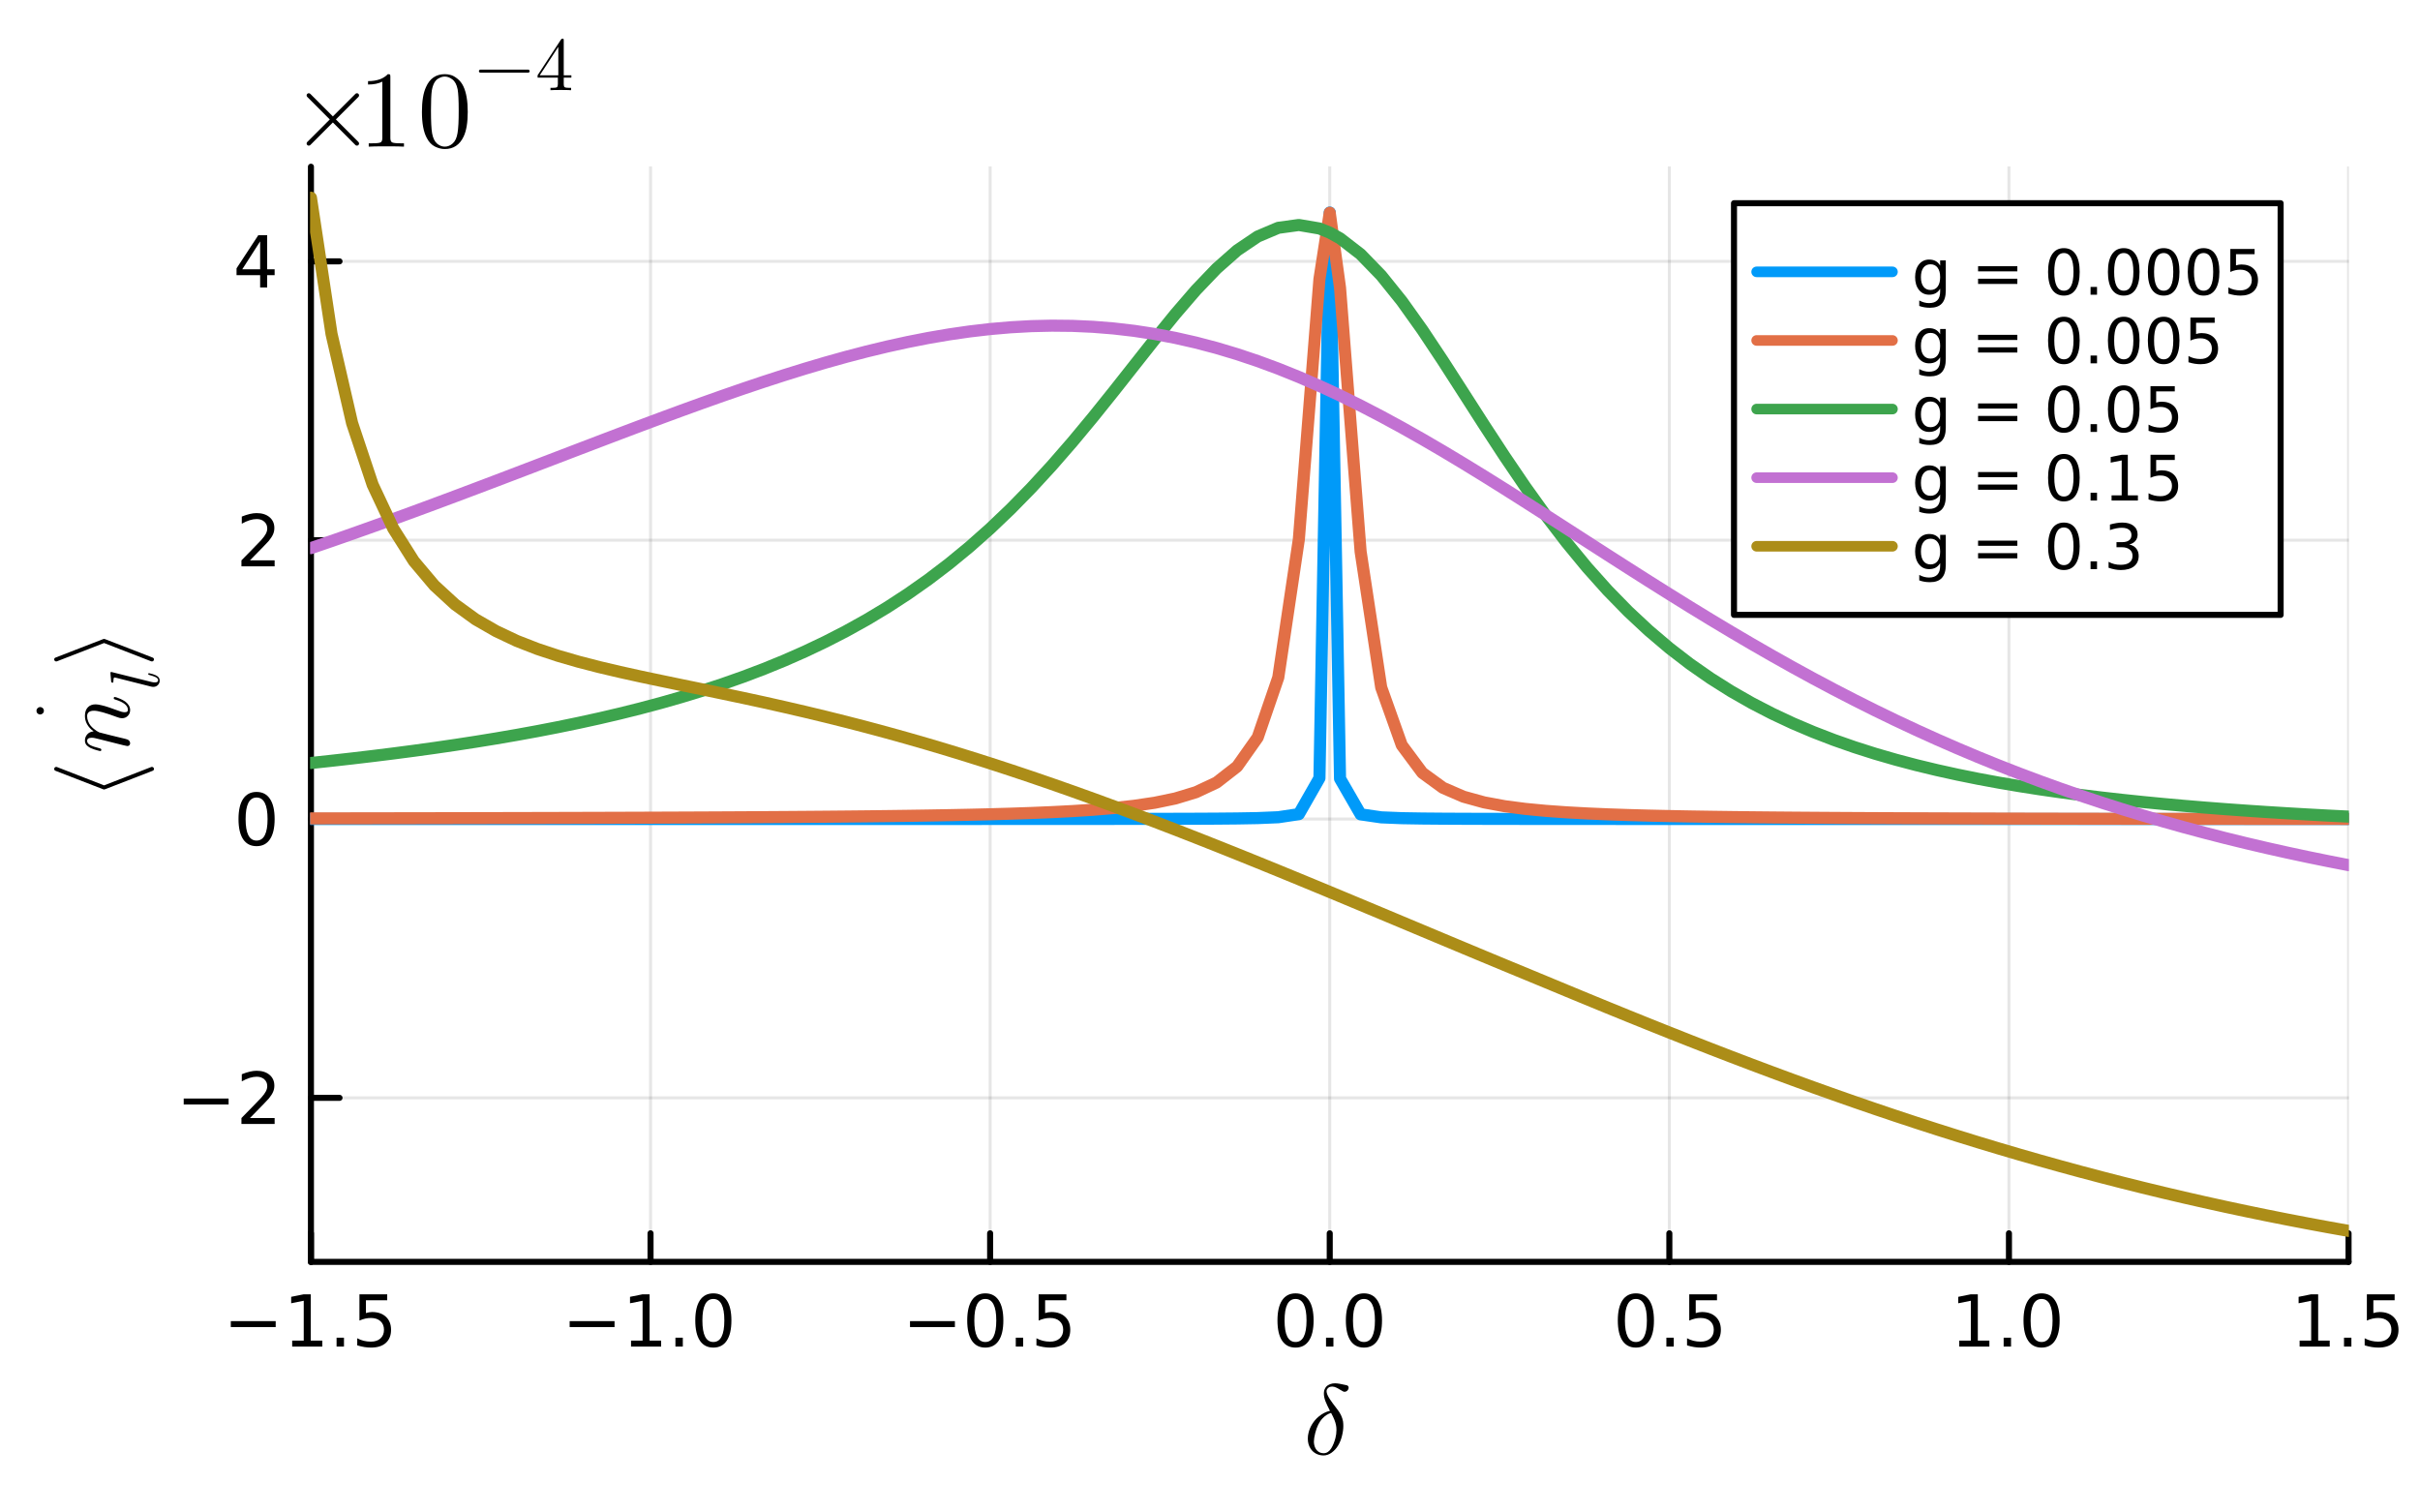 <?xml version="1.0" encoding="utf-8"?>
<svg xmlns="http://www.w3.org/2000/svg" xmlns:xlink="http://www.w3.org/1999/xlink" width="400" height="250" viewBox="0 0 1600 1000">
<rect x="0" y="0" width="1600" height="1000" fill="#333333" stroke="none"/>
<defs>
  <clipPath id="clip810">
    <rect x="0" y="0" width="1600" height="1000"/>
  </clipPath>
</defs>
<path clip-path="url(#clip810)" d="M0 1000 L1600 1000 L1600 0 L0 0  Z" fill="#ffffff" fill-rule="evenodd" fill-opacity="1"/>
<defs>
  <clipPath id="clip811">
    <rect x="320" y="0" width="1121" height="1000"/>
  </clipPath>
</defs>
<path clip-path="url(#clip810)" d="M205.577 834.31 L1552.76 834.31 L1552.76 110.236 L205.577 110.236  Z" fill="#ffffff" fill-rule="evenodd" fill-opacity="1"/>
<defs>
  <clipPath id="clip812">
    <rect x="205" y="110" width="1348" height="725"/>
  </clipPath>
</defs>
<polyline clip-path="url(#clip812)" style="stroke:#000000; stroke-linecap:round; stroke-linejoin:round; stroke-width:2; stroke-opacity:0.1; fill:none" points="205.577,834.31 205.577,110.236 "/>
<polyline clip-path="url(#clip812)" style="stroke:#000000; stroke-linecap:round; stroke-linejoin:round; stroke-width:2; stroke-opacity:0.1; fill:none" points="430.107,834.31 430.107,110.236 "/>
<polyline clip-path="url(#clip812)" style="stroke:#000000; stroke-linecap:round; stroke-linejoin:round; stroke-width:2; stroke-opacity:0.1; fill:none" points="654.636,834.31 654.636,110.236 "/>
<polyline clip-path="url(#clip812)" style="stroke:#000000; stroke-linecap:round; stroke-linejoin:round; stroke-width:2; stroke-opacity:0.1; fill:none" points="879.166,834.31 879.166,110.236 "/>
<polyline clip-path="url(#clip812)" style="stroke:#000000; stroke-linecap:round; stroke-linejoin:round; stroke-width:2; stroke-opacity:0.1; fill:none" points="1103.7,834.31 1103.7,110.236 "/>
<polyline clip-path="url(#clip812)" style="stroke:#000000; stroke-linecap:round; stroke-linejoin:round; stroke-width:2; stroke-opacity:0.1; fill:none" points="1328.23,834.31 1328.23,110.236 "/>
<polyline clip-path="url(#clip812)" style="stroke:#000000; stroke-linecap:round; stroke-linejoin:round; stroke-width:2; stroke-opacity:0.1; fill:none" points="1552.76,834.31 1552.76,110.236 "/>
<polyline clip-path="url(#clip812)" style="stroke:#000000; stroke-linecap:round; stroke-linejoin:round; stroke-width:2; stroke-opacity:0.1; fill:none" points="205.577,725.855 1552.76,725.855 "/>
<polyline clip-path="url(#clip812)" style="stroke:#000000; stroke-linecap:round; stroke-linejoin:round; stroke-width:2; stroke-opacity:0.1; fill:none" points="205.577,541.503 1552.76,541.503 "/>
<polyline clip-path="url(#clip812)" style="stroke:#000000; stroke-linecap:round; stroke-linejoin:round; stroke-width:2; stroke-opacity:0.1; fill:none" points="205.577,357.15 1552.76,357.15 "/>
<polyline clip-path="url(#clip812)" style="stroke:#000000; stroke-linecap:round; stroke-linejoin:round; stroke-width:2; stroke-opacity:0.1; fill:none" points="205.577,172.798 1552.76,172.798 "/>
<polyline clip-path="url(#clip810)" style="stroke:#000000; stroke-linecap:round; stroke-linejoin:round; stroke-width:4; stroke-opacity:1; fill:none" points="205.577,834.31 1552.76,834.31 "/>
<polyline clip-path="url(#clip810)" style="stroke:#000000; stroke-linecap:round; stroke-linejoin:round; stroke-width:4; stroke-opacity:1; fill:none" points="205.577,834.31 205.577,815.412 "/>
<polyline clip-path="url(#clip810)" style="stroke:#000000; stroke-linecap:round; stroke-linejoin:round; stroke-width:4; stroke-opacity:1; fill:none" points="430.107,834.31 430.107,815.412 "/>
<polyline clip-path="url(#clip810)" style="stroke:#000000; stroke-linecap:round; stroke-linejoin:round; stroke-width:4; stroke-opacity:1; fill:none" points="654.636,834.31 654.636,815.412 "/>
<polyline clip-path="url(#clip810)" style="stroke:#000000; stroke-linecap:round; stroke-linejoin:round; stroke-width:4; stroke-opacity:1; fill:none" points="879.166,834.31 879.166,815.412 "/>
<polyline clip-path="url(#clip810)" style="stroke:#000000; stroke-linecap:round; stroke-linejoin:round; stroke-width:4; stroke-opacity:1; fill:none" points="1103.7,834.31 1103.7,815.412 "/>
<polyline clip-path="url(#clip810)" style="stroke:#000000; stroke-linecap:round; stroke-linejoin:round; stroke-width:4; stroke-opacity:1; fill:none" points="1328.23,834.31 1328.23,815.412 "/>
<polyline clip-path="url(#clip810)" style="stroke:#000000; stroke-linecap:round; stroke-linejoin:round; stroke-width:4; stroke-opacity:1; fill:none" points="1552.76,834.31 1552.76,815.412 "/>
<path clip-path="url(#clip810)" d="M152.602 873.481 L182.278 873.481 L182.278 877.416 L152.602 877.416 L152.602 873.481 Z" fill="#000000" fill-rule="nonzero" fill-opacity="1" /><path clip-path="url(#clip810)" d="M193.181 886.375 L200.82 886.375 L200.82 860.009 L192.51 861.676 L192.51 857.417 L200.773 855.75 L205.449 855.75 L205.449 886.375 L213.088 886.375 L213.088 890.31 L193.181 890.31 L193.181 886.375 Z" fill="#000000" fill-rule="nonzero" fill-opacity="1" /><path clip-path="url(#clip810)" d="M222.533 884.43 L227.417 884.43 L227.417 890.31 L222.533 890.31 L222.533 884.43 Z" fill="#000000" fill-rule="nonzero" fill-opacity="1" /><path clip-path="url(#clip810)" d="M237.648 855.75 L256.005 855.75 L256.005 859.685 L241.931 859.685 L241.931 868.157 Q242.949 867.81 243.968 867.648 Q244.986 867.463 246.005 867.463 Q251.792 867.463 255.171 870.634 Q258.551 873.805 258.551 879.222 Q258.551 884.801 255.079 887.902 Q251.607 890.981 245.287 890.981 Q243.111 890.981 240.843 890.611 Q238.597 890.24 236.19 889.5 L236.19 884.801 Q238.273 885.935 240.495 886.49 Q242.718 887.046 245.195 887.046 Q249.199 887.046 251.537 884.94 Q253.875 882.833 253.875 879.222 Q253.875 875.611 251.537 873.504 Q249.199 871.398 245.195 871.398 Q243.32 871.398 241.445 871.815 Q239.593 872.231 237.648 873.111 L237.648 855.75 Z" fill="#000000" fill-rule="nonzero" fill-opacity="1" /><path clip-path="url(#clip810)" d="M376.635 873.481 L406.31 873.481 L406.31 877.416 L376.635 877.416 L376.635 873.481 Z" fill="#000000" fill-rule="nonzero" fill-opacity="1" /><path clip-path="url(#clip810)" d="M417.213 886.375 L424.852 886.375 L424.852 860.009 L416.542 861.676 L416.542 857.417 L424.806 855.75 L429.482 855.75 L429.482 886.375 L437.12 886.375 L437.12 890.31 L417.213 890.31 L417.213 886.375 Z" fill="#000000" fill-rule="nonzero" fill-opacity="1" /><path clip-path="url(#clip810)" d="M446.565 884.43 L451.449 884.43 L451.449 890.31 L446.565 890.31 L446.565 884.43 Z" fill="#000000" fill-rule="nonzero" fill-opacity="1" /><path clip-path="url(#clip810)" d="M471.634 858.829 Q468.023 858.829 466.194 862.393 Q464.389 865.935 464.389 873.065 Q464.389 880.171 466.194 883.736 Q468.023 887.277 471.634 887.277 Q475.268 887.277 477.074 883.736 Q478.903 880.171 478.903 873.065 Q478.903 865.935 477.074 862.393 Q475.268 858.829 471.634 858.829 M471.634 855.125 Q477.444 855.125 480.5 859.731 Q483.578 864.315 483.578 873.065 Q483.578 881.791 480.5 886.398 Q477.444 890.981 471.634 890.981 Q465.824 890.981 462.745 886.398 Q459.69 881.791 459.69 873.065 Q459.69 864.315 462.745 859.731 Q465.824 855.125 471.634 855.125 Z" fill="#000000" fill-rule="nonzero" fill-opacity="1" /><path clip-path="url(#clip810)" d="M601.662 873.481 L631.338 873.481 L631.338 877.416 L601.662 877.416 L601.662 873.481 Z" fill="#000000" fill-rule="nonzero" fill-opacity="1" /><path clip-path="url(#clip810)" d="M651.43 858.829 Q647.819 858.829 645.991 862.393 Q644.185 865.935 644.185 873.065 Q644.185 880.171 645.991 883.736 Q647.819 887.277 651.43 887.277 Q655.065 887.277 656.87 883.736 Q658.699 880.171 658.699 873.065 Q658.699 865.935 656.87 862.393 Q655.065 858.829 651.43 858.829 M651.43 855.125 Q657.241 855.125 660.296 859.731 Q663.375 864.315 663.375 873.065 Q663.375 881.791 660.296 886.398 Q657.241 890.981 651.43 890.981 Q645.62 890.981 642.542 886.398 Q639.486 881.791 639.486 873.065 Q639.486 864.315 642.542 859.731 Q645.62 855.125 651.43 855.125 Z" fill="#000000" fill-rule="nonzero" fill-opacity="1" /><path clip-path="url(#clip810)" d="M671.592 884.43 L676.477 884.43 L676.477 890.31 L671.592 890.31 L671.592 884.43 Z" fill="#000000" fill-rule="nonzero" fill-opacity="1" /><path clip-path="url(#clip810)" d="M686.708 855.75 L705.064 855.75 L705.064 859.685 L690.99 859.685 L690.99 868.157 Q692.009 867.81 693.027 867.648 Q694.046 867.463 695.064 867.463 Q700.851 867.463 704.231 870.634 Q707.611 873.805 707.611 879.222 Q707.611 884.801 704.138 887.902 Q700.666 890.981 694.347 890.981 Q692.171 890.981 689.902 890.611 Q687.657 890.24 685.25 889.5 L685.25 884.801 Q687.333 885.935 689.555 886.49 Q691.777 887.046 694.254 887.046 Q698.259 887.046 700.597 884.94 Q702.935 882.833 702.935 879.222 Q702.935 875.611 700.597 873.504 Q698.259 871.398 694.254 871.398 Q692.379 871.398 690.504 871.815 Q688.652 872.231 686.708 873.111 L686.708 855.75 Z" fill="#000000" fill-rule="nonzero" fill-opacity="1" /><path clip-path="url(#clip810)" d="M856.551 858.829 Q852.94 858.829 851.111 862.393 Q849.305 865.935 849.305 873.065 Q849.305 880.171 851.111 883.736 Q852.94 887.277 856.551 887.277 Q860.185 887.277 861.99 883.736 Q863.819 880.171 863.819 873.065 Q863.819 865.935 861.99 862.393 Q860.185 858.829 856.551 858.829 M856.551 855.125 Q862.361 855.125 865.416 859.731 Q868.495 864.315 868.495 873.065 Q868.495 881.791 865.416 886.398 Q862.361 890.981 856.551 890.981 Q850.741 890.981 847.662 886.398 Q844.606 881.791 844.606 873.065 Q844.606 864.315 847.662 859.731 Q850.741 855.125 856.551 855.125 Z" fill="#000000" fill-rule="nonzero" fill-opacity="1" /><path clip-path="url(#clip810)" d="M876.713 884.43 L881.597 884.43 L881.597 890.31 L876.713 890.31 L876.713 884.43 Z" fill="#000000" fill-rule="nonzero" fill-opacity="1" /><path clip-path="url(#clip810)" d="M901.782 858.829 Q898.171 858.829 896.342 862.393 Q894.537 865.935 894.537 873.065 Q894.537 880.171 896.342 883.736 Q898.171 887.277 901.782 887.277 Q905.416 887.277 907.222 883.736 Q909.05 880.171 909.05 873.065 Q909.05 865.935 907.222 862.393 Q905.416 858.829 901.782 858.829 M901.782 855.125 Q907.592 855.125 910.648 859.731 Q913.726 864.315 913.726 873.065 Q913.726 881.791 910.648 886.398 Q907.592 890.981 901.782 890.981 Q895.972 890.981 892.893 886.398 Q889.838 881.791 889.838 873.065 Q889.838 864.315 892.893 859.731 Q895.972 855.125 901.782 855.125 Z" fill="#000000" fill-rule="nonzero" fill-opacity="1" /><path clip-path="url(#clip810)" d="M1081.58 858.829 Q1077.97 858.829 1076.14 862.393 Q1074.33 865.935 1074.33 873.065 Q1074.33 880.171 1076.14 883.736 Q1077.97 887.277 1081.58 887.277 Q1085.21 887.277 1087.02 883.736 Q1088.85 880.171 1088.85 873.065 Q1088.85 865.935 1087.02 862.393 Q1085.21 858.829 1081.58 858.829 M1081.58 855.125 Q1087.39 855.125 1090.44 859.731 Q1093.52 864.315 1093.52 873.065 Q1093.52 881.791 1090.44 886.398 Q1087.39 890.981 1081.58 890.981 Q1075.77 890.981 1072.69 886.398 Q1069.63 881.791 1069.63 873.065 Q1069.63 864.315 1072.69 859.731 Q1075.77 855.125 1081.58 855.125 Z" fill="#000000" fill-rule="nonzero" fill-opacity="1" /><path clip-path="url(#clip810)" d="M1101.74 884.43 L1106.62 884.43 L1106.62 890.31 L1101.74 890.31 L1101.74 884.43 Z" fill="#000000" fill-rule="nonzero" fill-opacity="1" /><path clip-path="url(#clip810)" d="M1116.86 855.75 L1135.21 855.75 L1135.21 859.685 L1121.14 859.685 L1121.14 868.157 Q1122.16 867.81 1123.18 867.648 Q1124.19 867.463 1125.21 867.463 Q1131 867.463 1134.38 870.634 Q1137.76 873.805 1137.76 879.222 Q1137.76 884.801 1134.29 887.902 Q1130.81 890.981 1124.49 890.981 Q1122.32 890.981 1120.05 890.611 Q1117.8 890.24 1115.4 889.5 L1115.4 884.801 Q1117.48 885.935 1119.7 886.49 Q1121.93 887.046 1124.4 887.046 Q1128.41 887.046 1130.74 884.94 Q1133.08 882.833 1133.08 879.222 Q1133.08 875.611 1130.74 873.504 Q1128.41 871.398 1124.4 871.398 Q1122.53 871.398 1120.65 871.815 Q1118.8 872.231 1116.86 873.111 L1116.86 855.75 Z" fill="#000000" fill-rule="nonzero" fill-opacity="1" /><path clip-path="url(#clip810)" d="M1295.38 886.375 L1303.02 886.375 L1303.02 860.009 L1294.71 861.676 L1294.71 857.417 L1302.97 855.75 L1307.65 855.75 L1307.65 886.375 L1315.29 886.375 L1315.29 890.31 L1295.38 890.31 L1295.38 886.375 Z" fill="#000000" fill-rule="nonzero" fill-opacity="1" /><path clip-path="url(#clip810)" d="M1324.73 884.43 L1329.61 884.43 L1329.61 890.31 L1324.73 890.31 L1324.73 884.43 Z" fill="#000000" fill-rule="nonzero" fill-opacity="1" /><path clip-path="url(#clip810)" d="M1349.8 858.829 Q1346.19 858.829 1344.36 862.393 Q1342.55 865.935 1342.55 873.065 Q1342.55 880.171 1344.36 883.736 Q1346.19 887.277 1349.8 887.277 Q1353.43 887.277 1355.24 883.736 Q1357.07 880.171 1357.07 873.065 Q1357.07 865.935 1355.24 862.393 Q1353.43 858.829 1349.8 858.829 M1349.8 855.125 Q1355.61 855.125 1358.67 859.731 Q1361.74 864.315 1361.74 873.065 Q1361.74 881.791 1358.67 886.398 Q1355.61 890.981 1349.8 890.981 Q1343.99 890.981 1340.91 886.398 Q1337.86 881.791 1337.86 873.065 Q1337.86 864.315 1340.91 859.731 Q1343.99 855.125 1349.8 855.125 Z" fill="#000000" fill-rule="nonzero" fill-opacity="1" /><path clip-path="url(#clip810)" d="M1520.41 886.375 L1528.05 886.375 L1528.05 860.009 L1519.74 861.676 L1519.74 857.417 L1528 855.75 L1532.67 855.75 L1532.67 886.375 L1540.31 886.375 L1540.31 890.31 L1520.41 890.31 L1520.41 886.375 Z" fill="#000000" fill-rule="nonzero" fill-opacity="1" /><path clip-path="url(#clip810)" d="M1549.76 884.43 L1554.64 884.43 L1554.64 890.31 L1549.76 890.31 L1549.76 884.43 Z" fill="#000000" fill-rule="nonzero" fill-opacity="1" /><path clip-path="url(#clip810)" d="M1564.87 855.75 L1583.23 855.75 L1583.23 859.685 L1569.16 859.685 L1569.16 868.157 Q1570.17 867.81 1571.19 867.648 Q1572.21 867.463 1573.23 867.463 Q1579.02 867.463 1582.4 870.634 Q1585.78 873.805 1585.78 879.222 Q1585.78 884.801 1582.3 887.902 Q1578.83 890.981 1572.51 890.981 Q1570.34 890.981 1568.07 890.611 Q1565.82 890.24 1563.42 889.5 L1563.42 884.801 Q1565.5 885.935 1567.72 886.49 Q1569.94 887.046 1572.42 887.046 Q1576.42 887.046 1578.76 884.94 Q1581.1 882.833 1581.1 879.222 Q1581.1 875.611 1578.76 873.504 Q1576.42 871.398 1572.42 871.398 Q1570.55 871.398 1568.67 871.815 Q1566.82 872.231 1564.87 873.111 L1564.87 855.75 Z" fill="#000000" fill-rule="nonzero" fill-opacity="1" /><path clip-path="url(#clip810)" d="M891.658 917.554 Q891.658 918.037 891.304 918.746 Q890.982 919.39 890.305 919.808 Q889.661 920.195 888.953 920.195 Q888.727 920.195 888.212 920.066 Q887.343 919.68 885.99 918.81 Q884.637 917.941 883.413 917.393 Q882.222 916.813 880.901 916.749 Q879.742 916.749 878.776 917.168 Q877.906 917.651 877.326 918.681 Q877.069 919.1 877.069 919.808 Q877.069 920.807 877.616 922.127 Q878.164 923.448 879.291 925.155 Q880.45 926.862 881.288 928.021 Q882.125 929.148 883.574 931.016 Q883.703 931.177 883.768 931.274 Q883.832 931.338 883.929 931.499 Q884.025 931.628 884.122 931.725 Q887.181 935.557 887.954 939.776 Q888.148 941.258 888.148 942.803 Q888.148 945.895 887.214 949.534 Q886.409 952.852 884.702 955.718 Q882.995 958.552 880.418 960.42 Q877.874 962.288 875.104 962.288 Q872.367 962.288 870.112 961.096 Q867.858 959.873 866.505 957.779 Q864.67 955.009 864.67 951.177 Q864.67 949.019 865.185 947.183 Q865.893 944.253 867.568 941.547 Q869.243 938.842 871.658 936.749 Q875.33 933.657 879.323 932.787 Q877.455 929.245 876.36 926.507 Q875.298 923.738 875.298 921.387 Q875.298 919.325 876.07 918.005 Q876.747 916.588 878.132 915.783 Q879.291 915.074 880.966 914.72 Q881.996 914.591 882.673 914.591 Q884.959 914.591 890.273 915.847 Q891.658 916.169 891.658 917.554 M883.607 945.444 Q883.607 943.48 883.285 942.159 Q882.673 938.939 880.225 934.494 L880.032 934.172 Q876.908 935.074 874.364 937.812 Q871.175 941.161 869.565 947.506 Q868.695 951.048 868.695 953.045 Q868.695 955.203 869.5 957.071 Q870.273 958.81 871.723 959.808 Q873.204 960.807 875.169 960.807 Q876.65 960.807 877.938 959.969 Q879.227 959.1 880.161 957.586 Q881.095 956.072 881.739 954.43 Q882.415 952.755 882.93 950.791 Q883.607 948.15 883.607 945.444 Z" fill="#000000" fill-rule="nonzero" fill-opacity="1" /><polyline clip-path="url(#clip810)" style="stroke:#000000; stroke-linecap:round; stroke-linejoin:round; stroke-width:4; stroke-opacity:1; fill:none" points="205.577,834.31 205.577,110.236 "/>
<polyline clip-path="url(#clip810)" style="stroke:#000000; stroke-linecap:round; stroke-linejoin:round; stroke-width:4; stroke-opacity:1; fill:none" points="205.577,725.855 224.474,725.855 "/>
<polyline clip-path="url(#clip810)" style="stroke:#000000; stroke-linecap:round; stroke-linejoin:round; stroke-width:4; stroke-opacity:1; fill:none" points="205.577,541.503 224.474,541.503 "/>
<polyline clip-path="url(#clip810)" style="stroke:#000000; stroke-linecap:round; stroke-linejoin:round; stroke-width:4; stroke-opacity:1; fill:none" points="205.577,357.15 224.474,357.15 "/>
<polyline clip-path="url(#clip810)" style="stroke:#000000; stroke-linecap:round; stroke-linejoin:round; stroke-width:4; stroke-opacity:1; fill:none" points="205.577,172.798 224.474,172.798 "/>
<path clip-path="url(#clip810)" d="M121.461 726.306 L151.137 726.306 L151.137 730.241 L121.461 730.241 L121.461 726.306 Z" fill="#000000" fill-rule="nonzero" fill-opacity="1" /><path clip-path="url(#clip810)" d="M165.257 739.2 L181.577 739.2 L181.577 743.135 L159.632 743.135 L159.632 739.2 Q162.294 736.445 166.878 731.816 Q171.484 727.163 172.665 725.82 Q174.91 723.297 175.79 721.561 Q176.692 719.802 176.692 718.112 Q176.692 715.357 174.748 713.621 Q172.827 711.885 169.725 711.885 Q167.526 711.885 165.072 712.649 Q162.642 713.413 159.864 714.964 L159.864 710.242 Q162.688 709.107 165.142 708.529 Q167.595 707.95 169.632 707.95 Q175.003 707.95 178.197 710.635 Q181.391 713.32 181.391 717.811 Q181.391 719.941 180.581 721.862 Q179.794 723.76 177.688 726.353 Q177.109 727.024 174.007 730.241 Q170.905 733.436 165.257 739.2 Z" fill="#000000" fill-rule="nonzero" fill-opacity="1" /><path clip-path="url(#clip810)" d="M169.632 527.301 Q166.021 527.301 164.193 530.866 Q162.387 534.408 162.387 541.537 Q162.387 548.644 164.193 552.209 Q166.021 555.75 169.632 555.75 Q173.267 555.75 175.072 552.209 Q176.901 548.644 176.901 541.537 Q176.901 534.408 175.072 530.866 Q173.267 527.301 169.632 527.301 M169.632 523.598 Q175.442 523.598 178.498 528.204 Q181.577 532.787 181.577 541.537 Q181.577 550.264 178.498 554.871 Q175.442 559.454 169.632 559.454 Q163.822 559.454 160.743 554.871 Q157.688 550.264 157.688 541.537 Q157.688 532.787 160.743 528.204 Q163.822 523.598 169.632 523.598 Z" fill="#000000" fill-rule="nonzero" fill-opacity="1" /><path clip-path="url(#clip810)" d="M165.257 370.495 L181.577 370.495 L181.577 374.43 L159.632 374.43 L159.632 370.495 Q162.294 367.741 166.878 363.111 Q171.484 358.458 172.665 357.116 Q174.91 354.593 175.79 352.857 Q176.692 351.097 176.692 349.407 Q176.692 346.653 174.748 344.917 Q172.827 343.181 169.725 343.181 Q167.526 343.181 165.072 343.945 Q162.642 344.708 159.864 346.259 L159.864 341.537 Q162.688 340.403 165.142 339.824 Q167.595 339.245 169.632 339.245 Q175.003 339.245 178.197 341.931 Q181.391 344.616 181.391 349.107 Q181.391 351.236 180.581 353.157 Q179.794 355.056 177.688 357.648 Q177.109 358.319 174.007 361.537 Q170.905 364.731 165.257 370.495 Z" fill="#000000" fill-rule="nonzero" fill-opacity="1" /><path clip-path="url(#clip810)" d="M171.993 159.592 L160.188 178.041 L171.993 178.041 L171.993 159.592 M170.767 155.518 L176.646 155.518 L176.646 178.041 L181.577 178.041 L181.577 181.93 L176.646 181.93 L176.646 190.078 L171.993 190.078 L171.993 181.93 L156.392 181.93 L156.392 177.416 L170.767 155.518 Z" fill="#000000" fill-rule="nonzero" fill-opacity="1" /><path clip-path="url(#clip810)" d="M26.557 467.465 Q27.482 467.465 28.248 468.142 Q29.015 468.841 29.015 469.968 Q29.015 470.982 28.271 471.681 Q27.504 472.403 26.557 472.403 Q25.61 472.403 24.866 471.726 Q24.123 471.05 24.123 469.923 Q24.123 468.908 24.866 468.187 Q25.61 467.465 26.557 467.465 Z" fill="#000000" fill-rule="nonzero" fill-opacity="1" /><path clip-path="url(#clip810)" d="M100.47 507.048 Q101.018 507.048 101.404 507.434 Q101.791 507.821 101.791 508.368 Q101.791 509.302 100.921 509.624 L69.263 521.895 Q69.134 521.959 68.812 521.959 Q68.49 521.959 68.361 521.895 L36.703 509.624 Q35.833 509.302 35.833 508.368 Q35.833 507.821 36.22 507.434 Q36.606 507.048 37.154 507.048 Q37.476 507.048 37.605 507.112 L68.812 519.254 L100.019 507.112 Q100.148 507.048 100.47 507.048 Z" fill="#000000" fill-rule="nonzero" fill-opacity="1" /><path clip-path="url(#clip810)" d="M75.865 460.821 Q76.123 460.821 77.121 461.111 Q78.12 461.401 79.665 462.11 Q81.211 462.786 82.628 463.72 Q84.013 464.654 85.044 466.2 Q86.042 467.714 86.042 469.453 Q86.042 471.771 84.496 473.317 Q82.95 474.863 80.632 474.863 Q79.343 474.863 77.572 474.187 Q66.139 469.904 62.21 469.904 Q57.604 469.904 57.604 473.478 Q57.604 475.25 58.281 476.924 Q58.925 478.567 59.827 479.694 Q60.728 480.821 61.984 481.852 Q63.208 482.85 64.046 483.366 Q64.851 483.849 65.656 484.235 L68.941 485.073 Q69.843 485.266 73.353 486.2 L79.311 487.649 Q83.755 488.68 84.174 488.905 Q85.076 489.227 85.559 489.936 Q86.042 490.644 86.042 491.353 Q86.042 492.158 85.559 492.705 Q85.076 493.253 84.239 493.253 Q84.11 493.253 83.627 493.156 Q83.144 493.06 82.467 492.899 Q81.791 492.738 81.404 492.673 L66.171 488.841 Q63.401 488.132 62.532 487.971 Q61.63 487.778 60.632 487.778 Q57.604 487.778 57.604 489.839 Q57.604 491.514 59.601 492.609 Q61.598 493.704 65.463 494.638 Q66.525 494.928 66.751 495.121 Q66.976 495.282 66.976 495.765 Q66.944 496.57 66.3 496.57 Q66.139 496.57 65.076 496.312 Q64.013 496.055 62.5 495.572 Q60.954 495.056 59.923 494.573 Q59.15 494.155 58.796 493.929 Q58.41 493.671 57.669 493.06 Q56.896 492.415 56.542 491.578 Q56.155 490.709 56.155 489.646 Q56.155 487.263 57.701 485.523 Q59.215 483.784 61.888 483.559 Q56.155 479.275 56.155 473.285 Q56.155 469.743 58.023 467.714 Q59.891 465.685 63.208 465.685 Q63.981 465.685 64.98 465.846 Q65.946 465.974 67.169 466.296 Q68.393 466.586 69.327 466.844 Q70.261 467.102 71.775 467.617 Q73.256 468.132 73.9 468.358 Q74.545 468.583 76.058 469.131 Q77.54 469.646 77.701 469.71 Q80.696 470.902 82.403 470.902 Q83.53 470.902 84.045 470.548 Q84.561 470.161 84.561 469.324 Q84.561 467.069 82.338 465.395 Q80.084 463.688 76.413 462.593 Q75.608 462.335 75.414 462.206 Q75.221 462.045 75.221 461.594 Q75.221 460.821 75.865 460.821 Z" fill="#000000" fill-rule="nonzero" fill-opacity="1" /><path clip-path="url(#clip810)" d="M73.527 444.26 L100.219 450.91 Q101.279 451.181 102.429 451.181 Q104.548 451.181 104.548 449.783 Q104.548 449.129 104.119 448.588 Q103.668 448.047 102.789 447.641 Q101.887 447.213 101.031 446.943 Q100.174 446.65 98.844 446.289 Q98.326 446.176 98.168 446.063 Q98.01 445.951 98.01 445.635 Q98.01 445.071 98.461 445.071 Q101.234 445.635 102.992 446.469 Q105.585 447.687 105.585 449.941 Q105.585 451.632 104.412 452.894 Q103.218 454.134 101.324 454.134 Q100.602 454.134 99.746 453.909 L76.661 448.092 L75.759 447.935 Q75.511 447.935 75.376 448.025 Q75.24 448.115 75.105 448.656 Q74.97 449.174 74.97 450.211 Q74.97 450.64 74.947 450.843 Q74.925 451.023 74.812 451.203 Q74.699 451.361 74.451 451.361 Q74.046 451.361 73.82 451.203 Q73.595 451.023 73.55 450.888 Q73.504 450.753 73.482 450.482 Q73.459 450.099 73.347 448.814 Q73.211 447.529 73.121 446.424 Q73.031 445.319 73.031 444.846 Q73.031 444.575 73.166 444.44 Q73.279 444.282 73.414 444.26 L73.527 444.26 Z" fill="#000000" fill-rule="nonzero" fill-opacity="1" /><path clip-path="url(#clip810)" d="M68.361 422.501 Q68.49 422.437 68.812 422.437 Q69.134 422.437 69.263 422.501 L100.921 434.772 Q101.791 435.094 101.791 435.996 Q101.791 436.543 101.404 436.93 Q101.018 437.316 100.47 437.316 Q100.148 437.316 100.019 437.252 L68.812 425.142 L37.605 437.252 Q37.476 437.316 37.154 437.316 Q36.606 437.316 36.22 436.93 Q35.833 436.543 35.833 435.996 Q35.833 435.094 36.703 434.772 L68.361 422.501 Z" fill="#000000" fill-rule="nonzero" fill-opacity="1" /><polyline clip-path="url(#clip812)" style="stroke:#009af9; stroke-linecap:round; stroke-linejoin:round; stroke-width:8; stroke-opacity:1; fill:none" points="205.577,541.499 219.185,541.498 232.792,541.498 246.4,541.498 260.008,541.498 273.616,541.498 287.224,541.497 300.832,541.497 314.44,541.497 328.048,541.497 341.655,541.496 355.263,541.496 368.871,541.496 382.479,541.495 396.087,541.495 409.695,541.495 423.303,541.494 436.91,541.494 450.518,541.493 464.126,541.493 477.734,541.492 491.342,541.491 504.95,541.49 518.558,541.49 532.166,541.489 545.773,541.487 559.381,541.486 572.989,541.485 586.597,541.483 600.205,541.482 613.813,541.48 627.421,541.477 641.029,541.474 654.636,541.471 668.244,541.467 681.852,541.463 695.46,541.457 709.068,541.45 722.676,541.441 736.284,541.429 749.892,541.414 763.499,541.393 777.107,541.363 790.715,541.319 804.323,541.249 817.931,541.128 831.539,540.891 845.147,540.321 858.754,538.278 872.362,514.446 879.166,140.54 885.97,514.824 899.578,538.41 913.186,540.401 926.794,540.948 940.402,541.172 954.01,541.285 967.617,541.349 981.225,541.389 994.833,541.416 1008.44,541.435 1022.05,541.448 1035.66,541.458 1049.26,541.466 1062.87,541.471 1076.48,541.476 1090.09,541.48 1103.7,541.483 1117.3,541.486 1130.91,541.488 1144.52,541.49 1158.13,541.491 1171.74,541.493 1185.34,541.494 1198.95,541.495 1212.56,541.496 1226.17,541.496 1239.77,541.497 1253.38,541.498 1266.99,541.498 1280.6,541.499 1294.21,541.499 1307.81,541.499 1321.42,541.5 1335.03,541.5 1348.64,541.5 1362.25,541.5 1375.85,541.501 1389.46,541.501 1403.07,541.501 1416.68,541.501 1430.29,541.501 1443.89,541.502 1457.5,541.502 1471.11,541.502 1484.72,541.502 1498.32,541.502 1511.93,541.502 1525.54,541.502 1539.15,541.502 1552.76,541.502 "/>
<polyline clip-path="url(#clip812)" style="stroke:#e26f46; stroke-linecap:round; stroke-linejoin:round; stroke-width:8; stroke-opacity:1; fill:none" points="205.577,541.099 219.185,541.082 232.792,541.064 246.4,541.046 260.008,541.026 273.616,541.004 287.224,540.982 300.832,540.958 314.44,540.933 328.048,540.906 341.655,540.877 355.263,540.845 368.871,540.812 382.479,540.776 396.087,540.737 409.695,540.696 423.303,540.65 436.91,540.601 450.518,540.547 464.126,540.489 477.734,540.424 491.342,540.354 504.95,540.276 518.558,540.189 532.166,540.093 545.773,539.986 559.381,539.865 572.989,539.729 586.597,539.575 600.205,539.398 613.813,539.195 627.421,538.961 641.029,538.687 654.636,538.364 668.244,537.979 681.852,537.516 695.46,536.952 709.068,536.253 722.676,535.372 736.284,534.241 749.892,532.752 763.499,530.737 777.107,527.912 790.715,523.78 804.323,517.396 817.931,506.809 831.539,487.533 845.147,447.922 858.754,356.469 872.362,184.535 879.166,140.672 885.97,190.261 899.578,364.669 913.186,454.468 926.794,492.662 940.402,510.961 954.01,520.864 967.617,526.749 981.225,530.505 994.833,533.035 1008.44,534.816 1022.05,536.112 1035.66,537.083 1049.26,537.828 1062.87,538.412 1076.48,538.876 1090.09,539.252 1103.7,539.559 1117.3,539.813 1130.91,540.026 1144.52,540.206 1158.13,540.359 1171.74,540.49 1185.34,540.603 1198.95,540.701 1212.56,540.787 1226.17,540.862 1239.77,540.929 1253.38,540.987 1266.99,541.04 1280.6,541.086 1294.21,541.128 1307.81,541.165 1321.42,541.199 1335.03,541.23 1348.64,541.257 1362.25,541.282 1375.85,541.305 1389.46,541.326 1403.07,541.345 1416.68,541.362 1430.29,541.378 1443.89,541.393 1457.5,541.406 1471.11,541.419 1484.72,541.43 1498.32,541.441 1511.93,541.451 1525.54,541.46 1539.15,541.468 1552.76,541.476 "/>
<polyline clip-path="url(#clip812)" style="stroke:#3da44d; stroke-linecap:round; stroke-linejoin:round; stroke-width:8; stroke-opacity:1; fill:none" points="205.577,504.454 219.185,502.995 232.792,501.464 246.4,499.856 260.008,498.165 273.616,496.384 287.224,494.508 300.832,492.528 314.44,490.436 328.048,488.224 341.655,485.881 355.263,483.397 368.871,480.76 382.479,477.956 396.087,474.972 409.695,471.792 423.303,468.397 436.91,464.77 450.518,460.888 464.126,456.728 477.734,452.265 491.342,447.469 504.95,442.31 518.558,436.752 532.166,430.758 545.773,424.288 559.381,417.296 572.989,409.734 586.597,401.552 600.205,392.697 613.813,383.114 627.421,372.75 641.029,361.553 654.636,349.482 668.244,336.503 681.852,322.607 695.46,307.808 709.068,292.164 722.676,275.783 736.284,258.839 749.892,241.584 763.499,224.358 777.107,207.594 790.715,191.806 804.323,177.584 817.931,165.561 831.539,156.376 845.147,150.618 858.754,148.755 872.362,151.067 879.166,153.809 885.97,157.588 899.578,168.095 913.186,182.131 926.794,199.058 940.402,218.136 954.01,238.606 967.617,259.759 981.225,280.987 994.833,301.8 1008.44,321.83 1022.05,340.821 1035.66,358.612 1049.26,375.122 1062.87,390.329 1076.48,404.257 1090.09,416.957 1103.7,428.502 1117.3,438.975 1130.91,448.462 1144.52,457.05 1158.13,464.823 1171.74,471.86 1185.34,478.234 1198.95,484.011 1212.56,489.253 1226.17,494.015 1239.77,498.345 1253.38,502.288 1266.99,505.883 1280.6,509.166 1294.21,512.167 1307.81,514.915 1321.42,517.434 1335.03,519.747 1348.64,521.872 1362.25,523.829 1375.85,525.631 1389.46,527.295 1403.07,528.831 1416.68,530.252 1430.29,531.568 1443.89,532.787 1457.5,533.919 1471.11,534.97 1484.72,535.946 1498.32,536.855 1511.93,537.701 1525.54,538.49 1539.15,539.226 1552.76,539.913 "/>
<polyline clip-path="url(#clip812)" style="stroke:#c271d2; stroke-linecap:round; stroke-linejoin:round; stroke-width:8; stroke-opacity:1; fill:none" points="205.577,362.4 219.185,357.733 232.792,352.974 246.4,348.136 260.008,343.226 273.616,338.252 287.224,333.223 300.832,328.144 314.44,323.023 328.048,317.867 341.655,312.685 355.263,307.484 368.871,302.274 382.479,297.065 396.087,291.869 409.695,286.697 423.303,281.562 436.91,276.479 450.518,271.463 464.126,266.531 477.734,261.699 491.342,256.987 504.95,252.415 518.558,248.002 532.166,243.769 545.773,239.74 559.381,235.937 572.989,232.382 586.597,229.099 600.205,226.111 613.813,223.44 627.421,221.111 641.029,219.144 654.636,217.562 668.244,216.383 681.852,215.628 695.46,215.314 709.068,215.456 722.676,216.068 736.284,217.162 749.892,218.747 763.499,220.83 777.107,223.415 790.715,226.501 804.323,230.086 817.931,234.165 831.539,238.727 845.147,243.758 858.754,249.243 872.362,255.161 879.166,258.275 885.97,261.489 899.578,268.201 913.186,275.267 926.794,282.658 940.402,290.341 954.01,298.282 967.617,306.445 981.225,314.796 994.833,323.299 1008.44,331.919 1022.05,340.622 1035.66,349.375 1049.26,358.146 1062.87,366.904 1076.48,375.621 1090.09,384.271 1103.7,392.831 1117.3,401.277 1130.91,409.591 1144.52,417.756 1158.13,425.755 1171.74,433.578 1185.34,441.212 1198.95,448.65 1212.56,455.883 1226.17,462.908 1239.77,469.719 1253.38,476.315 1266.99,482.695 1280.6,488.858 1294.21,494.806 1307.81,500.54 1321.42,506.062 1335.03,511.377 1348.64,516.487 1362.25,521.398 1375.85,526.112 1389.46,530.636 1403.07,534.975 1416.68,539.133 1430.29,543.116 1443.89,546.929 1457.5,550.579 1471.11,554.07 1484.72,557.408 1498.32,560.599 1511.93,563.648 1525.54,566.56 1539.15,569.341 1552.76,571.995 "/>
<polyline clip-path="url(#clip812)" style="stroke:#ac8d18; stroke-linecap:round; stroke-linejoin:round; stroke-width:8; stroke-opacity:1; fill:none" points="205.577,130.729 219.185,220.765 232.792,279.76 246.4,320.508 260.008,349.444 273.616,370.991 287.224,387.131 300.832,399.63 314.44,409.497 328.048,417.309 341.655,423.746 355.263,429.05 368.871,433.565 382.479,437.505 396.087,441.025 409.695,444.231 423.303,447.242 436.91,450.11 450.518,452.938 464.126,455.725 477.734,458.571 491.342,461.436 504.95,464.374 518.558,467.438 532.166,470.59 545.773,473.861 559.381,477.254 572.989,480.776 586.597,484.433 600.205,488.224 613.813,492.15 627.421,496.208 641.029,500.403 654.636,504.713 668.244,509.157 681.852,513.714 695.46,518.39 709.068,523.175 722.676,528.056 736.284,533.044 749.892,538.115 763.499,543.28 777.107,548.521 790.715,553.837 804.323,559.218 817.931,564.662 831.539,570.16 845.147,575.706 858.754,581.294 872.362,586.918 879.166,589.742 885.97,592.572 899.578,598.248 913.186,603.941 926.794,609.644 940.402,615.35 954.01,621.053 967.617,626.746 981.225,632.424 994.833,638.081 1008.44,643.706 1022.05,649.332 1035.66,654.989 1049.26,660.614 1062.87,666.202 1076.48,671.747 1090.09,677.244 1103.7,682.687 1117.3,688.071 1130.91,693.393 1144.52,698.646 1158.13,703.829 1171.74,708.936 1185.34,713.964 1198.95,718.91 1212.56,723.771 1226.17,728.545 1239.77,733.228 1253.38,737.819 1266.99,742.316 1280.6,746.716 1294.21,751.02 1307.81,755.225 1321.42,759.33 1335.03,763.335 1348.64,767.239 1362.25,771.042 1375.85,774.744 1389.46,778.343 1403.07,781.842 1416.68,785.24 1430.29,788.537 1443.89,791.734 1457.5,794.831 1471.11,797.83 1484.72,800.732 1498.32,803.537 1511.93,806.247 1525.54,808.863 1539.15,811.386 1552.76,813.817 "/>
<path clip-path="url(#clip810)" d="M1146.44 406.532 L1507.85 406.532 L1507.85 134.372 L1146.44 134.372  Z" fill="#ffffff" fill-rule="evenodd" fill-opacity="1"/>
<polyline clip-path="url(#clip810)" style="stroke:#000000; stroke-linecap:round; stroke-linejoin:round; stroke-width:4; stroke-opacity:1; fill:none" points="1146.44,406.532 1507.85,406.532 1507.85,134.372 1146.44,134.372 1146.44,406.532 "/>
<polyline clip-path="url(#clip810)" style="stroke:#009af9; stroke-linecap:round; stroke-linejoin:round; stroke-width:7; stroke-opacity:1; fill:none" points="1161.41,179.732 1251.22,179.732 "/>
<path clip-path="url(#clip810)" d="M1282.74 183.246 Q1282.74 179.195 1281.06 176.967 Q1279.4 174.739 1276.38 174.739 Q1273.38 174.739 1271.7 176.967 Q1270.04 179.195 1270.04 183.246 Q1270.04 187.277 1271.7 189.505 Q1273.38 191.733 1276.38 191.733 Q1279.4 191.733 1281.06 189.505 Q1282.74 187.277 1282.74 183.246 M1286.47 192.037 Q1286.47 197.829 1283.9 200.645 Q1281.32 203.48 1276.02 203.48 Q1274.05 203.48 1272.31 203.177 Q1270.57 202.893 1268.93 202.285 L1268.93 198.66 Q1270.57 199.551 1272.17 199.976 Q1273.77 200.402 1275.43 200.402 Q1279.09 200.402 1280.92 198.478 Q1282.74 196.574 1282.74 192.705 L1282.74 190.862 Q1281.59 192.867 1279.78 193.86 Q1277.98 194.852 1275.47 194.852 Q1271.3 194.852 1268.74 191.672 Q1266.19 188.492 1266.19 183.246 Q1266.19 177.98 1268.74 174.8 Q1271.3 171.62 1275.47 171.62 Q1277.98 171.62 1279.78 172.613 Q1281.59 173.605 1282.74 175.61 L1282.74 172.167 L1286.47 172.167 L1286.47 192.037 Z" fill="#000000" fill-rule="nonzero" fill-opacity="1" /><path clip-path="url(#clip810)" d="M1307.82 176.015 L1333.78 176.015 L1333.78 179.418 L1307.82 179.418 L1307.82 176.015 M1307.82 184.279 L1333.78 184.279 L1333.78 187.722 L1307.82 187.722 L1307.82 184.279 Z" fill="#000000" fill-rule="nonzero" fill-opacity="1" /><path clip-path="url(#clip810)" d="M1364.55 167.306 Q1361.39 167.306 1359.79 170.425 Q1358.21 173.524 1358.21 179.762 Q1358.21 185.981 1359.79 189.1 Q1361.39 192.199 1364.55 192.199 Q1367.73 192.199 1369.31 189.1 Q1370.91 185.981 1370.91 179.762 Q1370.91 173.524 1369.31 170.425 Q1367.73 167.306 1364.55 167.306 M1364.55 164.065 Q1369.63 164.065 1372.31 168.096 Q1375 172.106 1375 179.762 Q1375 187.398 1372.31 191.429 Q1369.63 195.439 1364.55 195.439 Q1359.46 195.439 1356.77 191.429 Q1354.1 187.398 1354.1 179.762 Q1354.1 172.106 1356.77 168.096 Q1359.46 164.065 1364.55 164.065 Z" fill="#000000" fill-rule="nonzero" fill-opacity="1" /><path clip-path="url(#clip810)" d="M1382.19 189.707 L1386.46 189.707 L1386.46 194.852 L1382.19 194.852 L1382.19 189.707 Z" fill="#000000" fill-rule="nonzero" fill-opacity="1" /><path clip-path="url(#clip810)" d="M1404.13 167.306 Q1400.97 167.306 1399.37 170.425 Q1397.79 173.524 1397.79 179.762 Q1397.79 185.981 1399.37 189.1 Q1400.97 192.199 1404.13 192.199 Q1407.31 192.199 1408.89 189.1 Q1410.49 185.981 1410.49 179.762 Q1410.49 173.524 1408.89 170.425 Q1407.31 167.306 1404.13 167.306 M1404.13 164.065 Q1409.21 164.065 1411.88 168.096 Q1414.58 172.106 1414.58 179.762 Q1414.58 187.398 1411.88 191.429 Q1409.21 195.439 1404.13 195.439 Q1399.04 195.439 1396.35 191.429 Q1393.67 187.398 1393.67 179.762 Q1393.67 172.106 1396.35 168.096 Q1399.04 164.065 1404.13 164.065 Z" fill="#000000" fill-rule="nonzero" fill-opacity="1" /><path clip-path="url(#clip810)" d="M1430.52 167.306 Q1427.36 167.306 1425.76 170.425 Q1424.18 173.524 1424.18 179.762 Q1424.18 185.981 1425.76 189.1 Q1427.36 192.199 1430.52 192.199 Q1433.7 192.199 1435.28 189.1 Q1436.88 185.981 1436.88 179.762 Q1436.88 173.524 1435.28 170.425 Q1433.7 167.306 1430.52 167.306 M1430.52 164.065 Q1435.6 164.065 1438.28 168.096 Q1440.97 172.106 1440.97 179.762 Q1440.97 187.398 1438.28 191.429 Q1435.6 195.439 1430.52 195.439 Q1425.43 195.439 1422.74 191.429 Q1420.07 187.398 1420.07 179.762 Q1420.07 172.106 1422.74 168.096 Q1425.43 164.065 1430.52 164.065 Z" fill="#000000" fill-rule="nonzero" fill-opacity="1" /><path clip-path="url(#clip810)" d="M1456.91 167.306 Q1453.75 167.306 1452.15 170.425 Q1450.57 173.524 1450.57 179.762 Q1450.57 185.981 1452.15 189.1 Q1453.75 192.199 1456.91 192.199 Q1460.09 192.199 1461.67 189.1 Q1463.27 185.981 1463.27 179.762 Q1463.27 173.524 1461.67 170.425 Q1460.09 167.306 1456.91 167.306 M1456.91 164.065 Q1461.99 164.065 1464.67 168.096 Q1467.36 172.106 1467.36 179.762 Q1467.36 187.398 1464.67 191.429 Q1461.99 195.439 1456.91 195.439 Q1451.83 195.439 1449.13 191.429 Q1446.46 187.398 1446.46 179.762 Q1446.46 172.106 1449.13 168.096 Q1451.83 164.065 1456.91 164.065 Z" fill="#000000" fill-rule="nonzero" fill-opacity="1" /><path clip-path="url(#clip810)" d="M1474.59 164.612 L1490.65 164.612 L1490.65 168.055 L1478.34 168.055 L1478.34 175.468 Q1479.23 175.165 1480.12 175.023 Q1481.01 174.861 1481.9 174.861 Q1486.97 174.861 1489.92 177.636 Q1492.88 180.411 1492.88 185.15 Q1492.88 190.031 1489.84 192.746 Q1486.8 195.439 1481.28 195.439 Q1479.37 195.439 1477.39 195.115 Q1475.42 194.791 1473.32 194.143 L1473.32 190.031 Q1475.14 191.024 1477.08 191.51 Q1479.03 191.996 1481.19 191.996 Q1484.7 191.996 1486.74 190.153 Q1488.79 188.31 1488.79 185.15 Q1488.79 181.99 1486.74 180.147 Q1484.7 178.304 1481.19 178.304 Q1479.55 178.304 1477.91 178.669 Q1476.29 179.033 1474.59 179.803 L1474.59 164.612 Z" fill="#000000" fill-rule="nonzero" fill-opacity="1" /><polyline clip-path="url(#clip810)" style="stroke:#e26f46; stroke-linecap:round; stroke-linejoin:round; stroke-width:7; stroke-opacity:1; fill:none" points="1161.41,225.092 1251.22,225.092 "/>
<path clip-path="url(#clip810)" d="M1282.74 228.606 Q1282.74 224.555 1281.06 222.327 Q1279.4 220.099 1276.38 220.099 Q1273.38 220.099 1271.7 222.327 Q1270.04 224.555 1270.04 228.606 Q1270.04 232.637 1271.7 234.865 Q1273.38 237.093 1276.38 237.093 Q1279.4 237.093 1281.06 234.865 Q1282.74 232.637 1282.74 228.606 M1286.47 237.397 Q1286.47 243.189 1283.9 246.005 Q1281.32 248.84 1276.02 248.84 Q1274.05 248.84 1272.31 248.537 Q1270.57 248.253 1268.93 247.645 L1268.93 244.02 Q1270.57 244.911 1272.17 245.336 Q1273.77 245.762 1275.43 245.762 Q1279.09 245.762 1280.92 243.838 Q1282.74 241.934 1282.74 238.065 L1282.74 236.222 Q1281.59 238.227 1279.78 239.22 Q1277.98 240.212 1275.47 240.212 Q1271.3 240.212 1268.74 237.032 Q1266.19 233.852 1266.19 228.606 Q1266.19 223.34 1268.74 220.16 Q1271.3 216.98 1275.47 216.98 Q1277.98 216.98 1279.78 217.973 Q1281.59 218.965 1282.74 220.97 L1282.74 217.527 L1286.47 217.527 L1286.47 237.397 Z" fill="#000000" fill-rule="nonzero" fill-opacity="1" /><path clip-path="url(#clip810)" d="M1307.82 221.375 L1333.78 221.375 L1333.78 224.778 L1307.82 224.778 L1307.82 221.375 M1307.82 229.639 L1333.78 229.639 L1333.78 233.082 L1307.82 233.082 L1307.82 229.639 Z" fill="#000000" fill-rule="nonzero" fill-opacity="1" /><path clip-path="url(#clip810)" d="M1364.55 212.666 Q1361.39 212.666 1359.79 215.785 Q1358.21 218.884 1358.21 225.122 Q1358.21 231.341 1359.79 234.46 Q1361.39 237.559 1364.55 237.559 Q1367.73 237.559 1369.31 234.46 Q1370.91 231.341 1370.91 225.122 Q1370.91 218.884 1369.31 215.785 Q1367.73 212.666 1364.55 212.666 M1364.55 209.425 Q1369.63 209.425 1372.31 213.456 Q1375 217.466 1375 225.122 Q1375 232.758 1372.31 236.789 Q1369.63 240.799 1364.55 240.799 Q1359.46 240.799 1356.77 236.789 Q1354.1 232.758 1354.1 225.122 Q1354.1 217.466 1356.77 213.456 Q1359.46 209.425 1364.55 209.425 Z" fill="#000000" fill-rule="nonzero" fill-opacity="1" /><path clip-path="url(#clip810)" d="M1382.19 235.067 L1386.46 235.067 L1386.46 240.212 L1382.19 240.212 L1382.19 235.067 Z" fill="#000000" fill-rule="nonzero" fill-opacity="1" /><path clip-path="url(#clip810)" d="M1404.13 212.666 Q1400.97 212.666 1399.37 215.785 Q1397.79 218.884 1397.79 225.122 Q1397.79 231.341 1399.37 234.46 Q1400.97 237.559 1404.13 237.559 Q1407.31 237.559 1408.89 234.46 Q1410.49 231.341 1410.49 225.122 Q1410.49 218.884 1408.89 215.785 Q1407.31 212.666 1404.13 212.666 M1404.13 209.425 Q1409.21 209.425 1411.88 213.456 Q1414.58 217.466 1414.58 225.122 Q1414.58 232.758 1411.88 236.789 Q1409.21 240.799 1404.13 240.799 Q1399.04 240.799 1396.35 236.789 Q1393.67 232.758 1393.67 225.122 Q1393.67 217.466 1396.35 213.456 Q1399.04 209.425 1404.13 209.425 Z" fill="#000000" fill-rule="nonzero" fill-opacity="1" /><path clip-path="url(#clip810)" d="M1430.52 212.666 Q1427.36 212.666 1425.76 215.785 Q1424.18 218.884 1424.18 225.122 Q1424.18 231.341 1425.76 234.46 Q1427.36 237.559 1430.52 237.559 Q1433.7 237.559 1435.28 234.46 Q1436.88 231.341 1436.88 225.122 Q1436.88 218.884 1435.28 215.785 Q1433.7 212.666 1430.52 212.666 M1430.52 209.425 Q1435.6 209.425 1438.28 213.456 Q1440.97 217.466 1440.97 225.122 Q1440.97 232.758 1438.28 236.789 Q1435.6 240.799 1430.52 240.799 Q1425.43 240.799 1422.74 236.789 Q1420.07 232.758 1420.07 225.122 Q1420.07 217.466 1422.74 213.456 Q1425.43 209.425 1430.52 209.425 Z" fill="#000000" fill-rule="nonzero" fill-opacity="1" /><path clip-path="url(#clip810)" d="M1448.2 209.972 L1464.26 209.972 L1464.26 213.415 L1451.95 213.415 L1451.95 220.828 Q1452.84 220.525 1453.73 220.383 Q1454.62 220.221 1455.51 220.221 Q1460.58 220.221 1463.53 222.996 Q1466.49 225.771 1466.49 230.51 Q1466.49 235.391 1463.45 238.106 Q1460.41 240.799 1454.88 240.799 Q1452.98 240.799 1450.99 240.475 Q1449.03 240.151 1446.92 239.503 L1446.92 235.391 Q1448.75 236.384 1450.69 236.87 Q1452.64 237.356 1454.8 237.356 Q1458.31 237.356 1460.35 235.513 Q1462.4 233.67 1462.4 230.51 Q1462.4 227.35 1460.35 225.507 Q1458.31 223.664 1454.8 223.664 Q1453.16 223.664 1451.52 224.029 Q1449.9 224.393 1448.2 225.163 L1448.2 209.972 Z" fill="#000000" fill-rule="nonzero" fill-opacity="1" /><polyline clip-path="url(#clip810)" style="stroke:#3da44d; stroke-linecap:round; stroke-linejoin:round; stroke-width:7; stroke-opacity:1; fill:none" points="1161.41,270.452 1251.22,270.452 "/>
<path clip-path="url(#clip810)" d="M1282.74 273.966 Q1282.74 269.915 1281.06 267.687 Q1279.4 265.459 1276.38 265.459 Q1273.38 265.459 1271.7 267.687 Q1270.04 269.915 1270.04 273.966 Q1270.04 277.997 1271.7 280.225 Q1273.38 282.453 1276.38 282.453 Q1279.4 282.453 1281.06 280.225 Q1282.74 277.997 1282.74 273.966 M1286.47 282.757 Q1286.47 288.549 1283.9 291.365 Q1281.32 294.2 1276.02 294.2 Q1274.05 294.2 1272.31 293.897 Q1270.57 293.613 1268.93 293.005 L1268.93 289.38 Q1270.57 290.271 1272.17 290.696 Q1273.77 291.122 1275.43 291.122 Q1279.09 291.122 1280.92 289.198 Q1282.74 287.294 1282.74 283.425 L1282.74 281.582 Q1281.59 283.587 1279.78 284.58 Q1277.98 285.572 1275.47 285.572 Q1271.3 285.572 1268.74 282.392 Q1266.19 279.212 1266.19 273.966 Q1266.19 268.7 1268.74 265.52 Q1271.3 262.34 1275.47 262.34 Q1277.98 262.34 1279.78 263.333 Q1281.59 264.325 1282.74 266.33 L1282.74 262.887 L1286.47 262.887 L1286.47 282.757 Z" fill="#000000" fill-rule="nonzero" fill-opacity="1" /><path clip-path="url(#clip810)" d="M1307.82 266.735 L1333.78 266.735 L1333.78 270.138 L1307.82 270.138 L1307.82 266.735 M1307.82 274.999 L1333.78 274.999 L1333.78 278.442 L1307.82 278.442 L1307.82 274.999 Z" fill="#000000" fill-rule="nonzero" fill-opacity="1" /><path clip-path="url(#clip810)" d="M1364.55 258.026 Q1361.39 258.026 1359.79 261.145 Q1358.21 264.244 1358.21 270.482 Q1358.21 276.701 1359.79 279.82 Q1361.39 282.919 1364.55 282.919 Q1367.73 282.919 1369.31 279.82 Q1370.91 276.701 1370.91 270.482 Q1370.91 264.244 1369.31 261.145 Q1367.73 258.026 1364.55 258.026 M1364.55 254.785 Q1369.63 254.785 1372.31 258.816 Q1375 262.826 1375 270.482 Q1375 278.118 1372.31 282.149 Q1369.63 286.159 1364.55 286.159 Q1359.46 286.159 1356.77 282.149 Q1354.1 278.118 1354.1 270.482 Q1354.1 262.826 1356.77 258.816 Q1359.46 254.785 1364.55 254.785 Z" fill="#000000" fill-rule="nonzero" fill-opacity="1" /><path clip-path="url(#clip810)" d="M1382.19 280.427 L1386.46 280.427 L1386.46 285.572 L1382.19 285.572 L1382.19 280.427 Z" fill="#000000" fill-rule="nonzero" fill-opacity="1" /><path clip-path="url(#clip810)" d="M1404.13 258.026 Q1400.97 258.026 1399.37 261.145 Q1397.79 264.244 1397.79 270.482 Q1397.79 276.701 1399.37 279.82 Q1400.97 282.919 1404.13 282.919 Q1407.31 282.919 1408.89 279.82 Q1410.49 276.701 1410.49 270.482 Q1410.49 264.244 1408.89 261.145 Q1407.31 258.026 1404.13 258.026 M1404.13 254.785 Q1409.21 254.785 1411.88 258.816 Q1414.58 262.826 1414.58 270.482 Q1414.58 278.118 1411.88 282.149 Q1409.21 286.159 1404.13 286.159 Q1399.04 286.159 1396.35 282.149 Q1393.67 278.118 1393.67 270.482 Q1393.67 262.826 1396.35 258.816 Q1399.04 254.785 1404.13 254.785 Z" fill="#000000" fill-rule="nonzero" fill-opacity="1" /><path clip-path="url(#clip810)" d="M1421.81 255.332 L1437.87 255.332 L1437.87 258.775 L1425.56 258.775 L1425.56 266.188 Q1426.45 265.885 1427.34 265.743 Q1428.23 265.581 1429.12 265.581 Q1434.18 265.581 1437.14 268.356 Q1440.1 271.131 1440.1 275.87 Q1440.1 280.751 1437.06 283.466 Q1434.02 286.159 1428.49 286.159 Q1426.59 286.159 1424.6 285.835 Q1422.64 285.511 1420.53 284.863 L1420.53 280.751 Q1422.36 281.744 1424.3 282.23 Q1426.24 282.716 1428.41 282.716 Q1431.92 282.716 1433.96 280.873 Q1436.01 279.03 1436.01 275.87 Q1436.01 272.71 1433.96 270.867 Q1431.92 269.024 1428.41 269.024 Q1426.77 269.024 1425.13 269.389 Q1423.51 269.753 1421.81 270.523 L1421.81 255.332 Z" fill="#000000" fill-rule="nonzero" fill-opacity="1" /><polyline clip-path="url(#clip810)" style="stroke:#c271d2; stroke-linecap:round; stroke-linejoin:round; stroke-width:7; stroke-opacity:1; fill:none" points="1161.41,315.812 1251.22,315.812 "/>
<path clip-path="url(#clip810)" d="M1282.74 319.326 Q1282.74 315.275 1281.06 313.047 Q1279.4 310.819 1276.38 310.819 Q1273.38 310.819 1271.7 313.047 Q1270.04 315.275 1270.04 319.326 Q1270.04 323.357 1271.7 325.585 Q1273.38 327.813 1276.38 327.813 Q1279.4 327.813 1281.06 325.585 Q1282.74 323.357 1282.74 319.326 M1286.47 328.117 Q1286.47 333.909 1283.9 336.725 Q1281.32 339.56 1276.02 339.56 Q1274.05 339.56 1272.31 339.257 Q1270.57 338.973 1268.93 338.365 L1268.93 334.74 Q1270.57 335.631 1272.17 336.056 Q1273.77 336.482 1275.43 336.482 Q1279.09 336.482 1280.92 334.558 Q1282.74 332.654 1282.74 328.785 L1282.74 326.942 Q1281.59 328.947 1279.78 329.94 Q1277.98 330.932 1275.47 330.932 Q1271.3 330.932 1268.74 327.752 Q1266.19 324.572 1266.19 319.326 Q1266.19 314.06 1268.74 310.88 Q1271.3 307.7 1275.47 307.7 Q1277.98 307.7 1279.78 308.693 Q1281.59 309.685 1282.74 311.69 L1282.74 308.247 L1286.47 308.247 L1286.47 328.117 Z" fill="#000000" fill-rule="nonzero" fill-opacity="1" /><path clip-path="url(#clip810)" d="M1307.82 312.095 L1333.78 312.095 L1333.78 315.498 L1307.82 315.498 L1307.82 312.095 M1307.82 320.359 L1333.78 320.359 L1333.78 323.802 L1307.82 323.802 L1307.82 320.359 Z" fill="#000000" fill-rule="nonzero" fill-opacity="1" /><path clip-path="url(#clip810)" d="M1364.55 303.386 Q1361.39 303.386 1359.79 306.505 Q1358.21 309.604 1358.21 315.842 Q1358.21 322.061 1359.79 325.18 Q1361.39 328.279 1364.55 328.279 Q1367.73 328.279 1369.31 325.18 Q1370.91 322.061 1370.91 315.842 Q1370.91 309.604 1369.31 306.505 Q1367.73 303.386 1364.55 303.386 M1364.55 300.145 Q1369.63 300.145 1372.31 304.176 Q1375 308.186 1375 315.842 Q1375 323.478 1372.31 327.509 Q1369.63 331.519 1364.55 331.519 Q1359.46 331.519 1356.77 327.509 Q1354.1 323.478 1354.1 315.842 Q1354.1 308.186 1356.77 304.176 Q1359.46 300.145 1364.55 300.145 Z" fill="#000000" fill-rule="nonzero" fill-opacity="1" /><path clip-path="url(#clip810)" d="M1382.19 325.787 L1386.46 325.787 L1386.46 330.932 L1382.19 330.932 L1382.19 325.787 Z" fill="#000000" fill-rule="nonzero" fill-opacity="1" /><path clip-path="url(#clip810)" d="M1396.08 327.489 L1402.77 327.489 L1402.77 304.419 L1395.5 305.877 L1395.5 302.15 L1402.73 300.692 L1406.82 300.692 L1406.82 327.489 L1413.5 327.489 L1413.5 330.932 L1396.08 330.932 L1396.08 327.489 Z" fill="#000000" fill-rule="nonzero" fill-opacity="1" /><path clip-path="url(#clip810)" d="M1421.81 300.692 L1437.87 300.692 L1437.87 304.135 L1425.56 304.135 L1425.56 311.548 Q1426.45 311.245 1427.34 311.103 Q1428.23 310.941 1429.12 310.941 Q1434.18 310.941 1437.14 313.716 Q1440.1 316.491 1440.1 321.23 Q1440.1 326.111 1437.06 328.826 Q1434.02 331.519 1428.49 331.519 Q1426.59 331.519 1424.6 331.195 Q1422.64 330.871 1420.53 330.223 L1420.53 326.111 Q1422.36 327.104 1424.3 327.59 Q1426.24 328.076 1428.41 328.076 Q1431.92 328.076 1433.96 326.233 Q1436.01 324.39 1436.01 321.23 Q1436.01 318.07 1433.96 316.227 Q1431.92 314.384 1428.41 314.384 Q1426.77 314.384 1425.13 314.749 Q1423.51 315.113 1421.81 315.883 L1421.81 300.692 Z" fill="#000000" fill-rule="nonzero" fill-opacity="1" /><polyline clip-path="url(#clip810)" style="stroke:#ac8d18; stroke-linecap:round; stroke-linejoin:round; stroke-width:7; stroke-opacity:1; fill:none" points="1161.41,361.172 1251.22,361.172 "/>
<path clip-path="url(#clip810)" d="M1282.74 364.686 Q1282.74 360.635 1281.06 358.407 Q1279.4 356.179 1276.38 356.179 Q1273.38 356.179 1271.7 358.407 Q1270.04 360.635 1270.04 364.686 Q1270.04 368.717 1271.7 370.945 Q1273.38 373.173 1276.38 373.173 Q1279.4 373.173 1281.06 370.945 Q1282.74 368.717 1282.74 364.686 M1286.47 373.477 Q1286.47 379.269 1283.9 382.085 Q1281.32 384.92 1276.02 384.92 Q1274.05 384.92 1272.31 384.617 Q1270.57 384.333 1268.93 383.725 L1268.93 380.1 Q1270.57 380.991 1272.17 381.416 Q1273.77 381.842 1275.43 381.842 Q1279.09 381.842 1280.92 379.918 Q1282.74 378.014 1282.74 374.145 L1282.74 372.302 Q1281.59 374.307 1279.78 375.3 Q1277.98 376.292 1275.47 376.292 Q1271.3 376.292 1268.74 373.112 Q1266.19 369.932 1266.19 364.686 Q1266.19 359.42 1268.74 356.24 Q1271.3 353.06 1275.47 353.06 Q1277.98 353.06 1279.78 354.053 Q1281.59 355.045 1282.74 357.05 L1282.74 353.607 L1286.47 353.607 L1286.47 373.477 Z" fill="#000000" fill-rule="nonzero" fill-opacity="1" /><path clip-path="url(#clip810)" d="M1307.82 357.455 L1333.78 357.455 L1333.78 360.858 L1307.82 360.858 L1307.82 357.455 M1307.82 365.719 L1333.78 365.719 L1333.78 369.162 L1307.82 369.162 L1307.82 365.719 Z" fill="#000000" fill-rule="nonzero" fill-opacity="1" /><path clip-path="url(#clip810)" d="M1364.55 348.746 Q1361.39 348.746 1359.79 351.865 Q1358.21 354.964 1358.21 361.202 Q1358.21 367.421 1359.79 370.54 Q1361.39 373.639 1364.55 373.639 Q1367.73 373.639 1369.31 370.54 Q1370.91 367.421 1370.91 361.202 Q1370.91 354.964 1369.31 351.865 Q1367.73 348.746 1364.55 348.746 M1364.55 345.505 Q1369.63 345.505 1372.31 349.536 Q1375 353.546 1375 361.202 Q1375 368.838 1372.31 372.869 Q1369.63 376.879 1364.55 376.879 Q1359.46 376.879 1356.77 372.869 Q1354.1 368.838 1354.1 361.202 Q1354.1 353.546 1356.77 349.536 Q1359.46 345.505 1364.55 345.505 Z" fill="#000000" fill-rule="nonzero" fill-opacity="1" /><path clip-path="url(#clip810)" d="M1382.19 371.147 L1386.46 371.147 L1386.46 376.292 L1382.19 376.292 L1382.19 371.147 Z" fill="#000000" fill-rule="nonzero" fill-opacity="1" /><path clip-path="url(#clip810)" d="M1407.77 359.987 Q1410.71 360.615 1412.35 362.6 Q1414.01 364.585 1414.01 367.502 Q1414.01 371.978 1410.93 374.429 Q1407.85 376.879 1402.18 376.879 Q1400.28 376.879 1398.25 376.495 Q1396.25 376.13 1394.1 375.381 L1394.1 371.431 Q1395.8 372.423 1397.83 372.93 Q1399.85 373.436 1402.06 373.436 Q1405.91 373.436 1407.91 371.917 Q1409.94 370.398 1409.94 367.502 Q1409.94 364.828 1408.06 363.329 Q1406.19 361.81 1402.85 361.81 L1399.33 361.81 L1399.33 358.448 L1403.01 358.448 Q1406.03 358.448 1407.63 357.253 Q1409.23 356.037 1409.23 353.769 Q1409.23 351.44 1407.57 350.204 Q1405.93 348.948 1402.85 348.948 Q1401.17 348.948 1399.24 349.313 Q1397.32 349.678 1395.01 350.447 L1395.01 346.801 Q1397.34 346.153 1399.37 345.829 Q1401.41 345.505 1403.21 345.505 Q1407.87 345.505 1410.59 347.632 Q1413.3 349.738 1413.3 353.344 Q1413.3 355.855 1411.86 357.597 Q1410.43 359.319 1407.77 359.987 Z" fill="#000000" fill-rule="nonzero" fill-opacity="1" /><path clip-path="url(#clip810)" d="M236.977 95.87 Q236.626 96.291 235.993 96.291 Q235.396 96.291 234.975 95.87 L220.078 80.973 L205.181 95.87 Q204.76 96.291 204.127 96.291 Q203.53 96.291 203.143 95.87 Q202.722 95.483 202.722 94.886 Q202.722 94.288 203.143 93.867 L218.04 78.97 L203.143 64.073 Q202.722 63.652 202.722 63.055 Q202.722 62.422 203.143 62.071 Q203.53 61.649 204.127 61.649 Q204.76 61.649 205.181 62.071 L220.078 76.968 L234.975 62.071 Q235.396 61.649 235.993 61.649 Q236.626 61.649 236.977 62.071 Q237.399 62.422 237.399 63.055 Q237.399 63.652 236.977 64.073 L222.08 78.97 L236.977 93.867 Q237.399 94.288 237.399 94.921 Q237.399 95.518 236.977 95.87 Z" fill="#000000" fill-rule="nonzero" fill-opacity="1" /><path clip-path="url(#clip810)" d="M243.334 55.887 L243.334 53.639 Q251.977 53.639 256.439 49.036 Q257.669 49.036 257.88 49.317 Q258.091 49.598 258.091 50.898 L258.091 91.267 Q258.091 93.41 259.145 94.078 Q260.199 94.745 264.801 94.745 L267.085 94.745 L267.085 96.959 Q264.555 96.748 255.42 96.748 Q246.286 96.748 243.791 96.959 L243.791 94.745 L246.075 94.745 Q250.607 94.745 251.696 94.113 Q252.785 93.445 252.785 91.267 L252.785 53.99 Q249.026 55.887 243.334 55.887 Z" fill="#000000" fill-rule="nonzero" fill-opacity="1" /><path clip-path="url(#clip810)" d="M278.965 73.946 Q278.965 63.371 281.635 57.609 Q285.359 49.036 294.142 49.036 Q296.004 49.036 297.937 49.563 Q299.904 50.055 302.364 51.987 Q304.858 53.92 306.369 57.082 Q309.25 63.195 309.25 73.946 Q309.25 84.451 306.58 90.178 Q302.68 98.54 294.072 98.54 Q290.84 98.54 287.537 96.888 Q284.27 95.237 282.197 91.267 Q278.965 85.329 278.965 73.946 M284.937 73.068 Q284.937 83.924 285.71 88.246 Q286.589 92.918 288.978 94.956 Q291.402 96.959 294.072 96.959 Q296.953 96.959 299.342 94.816 Q301.766 92.637 302.504 87.964 Q303.312 83.362 303.277 73.068 Q303.277 63.055 302.574 59.049 Q301.626 54.377 299.096 52.514 Q296.602 50.617 294.072 50.617 Q293.124 50.617 292.105 50.898 Q291.121 51.179 289.68 51.987 Q288.24 52.796 287.116 54.798 Q286.027 56.801 285.5 59.822 Q284.937 63.722 284.937 73.068 Z" fill="#000000" fill-rule="nonzero" fill-opacity="1" /><path clip-path="url(#clip810)" d="M349.885 46.33 Q350.18 46.625 350.18 47.043 Q350.18 47.461 349.885 47.756 Q349.59 48.051 349.172 48.051 L317.643 48.051 Q317.225 48.051 316.929 47.756 Q316.634 47.461 316.634 47.043 Q316.634 46.625 316.929 46.33 Q317.225 46.035 317.643 46.035 L349.172 46.035 Q349.59 46.035 349.885 46.33 Z" fill="#000000" fill-rule="nonzero" fill-opacity="1" /><path clip-path="url(#clip810)" d="M355.434 51.322 L355.434 49.773 L370.904 26.139 Q371.297 25.524 371.912 25.548 Q372.478 25.548 372.601 25.77 Q372.724 25.991 372.724 26.852 L372.724 49.773 L377.765 49.773 L377.765 51.322 L372.724 51.322 L372.724 55.7 Q372.724 57.151 373.314 57.618 Q373.929 58.086 376.536 58.086 L377.593 58.086 L377.593 59.635 Q375.527 59.487 370.756 59.487 Q366.01 59.487 363.944 59.635 L363.944 58.086 L365.001 58.086 Q367.608 58.086 368.223 57.643 Q368.838 57.176 368.838 55.7 L368.838 51.322 L355.434 51.322 M356.861 49.773 L369.133 49.773 L369.133 30.983 L356.861 49.773 Z" fill="#000000" fill-rule="nonzero" fill-opacity="1" /></svg>
